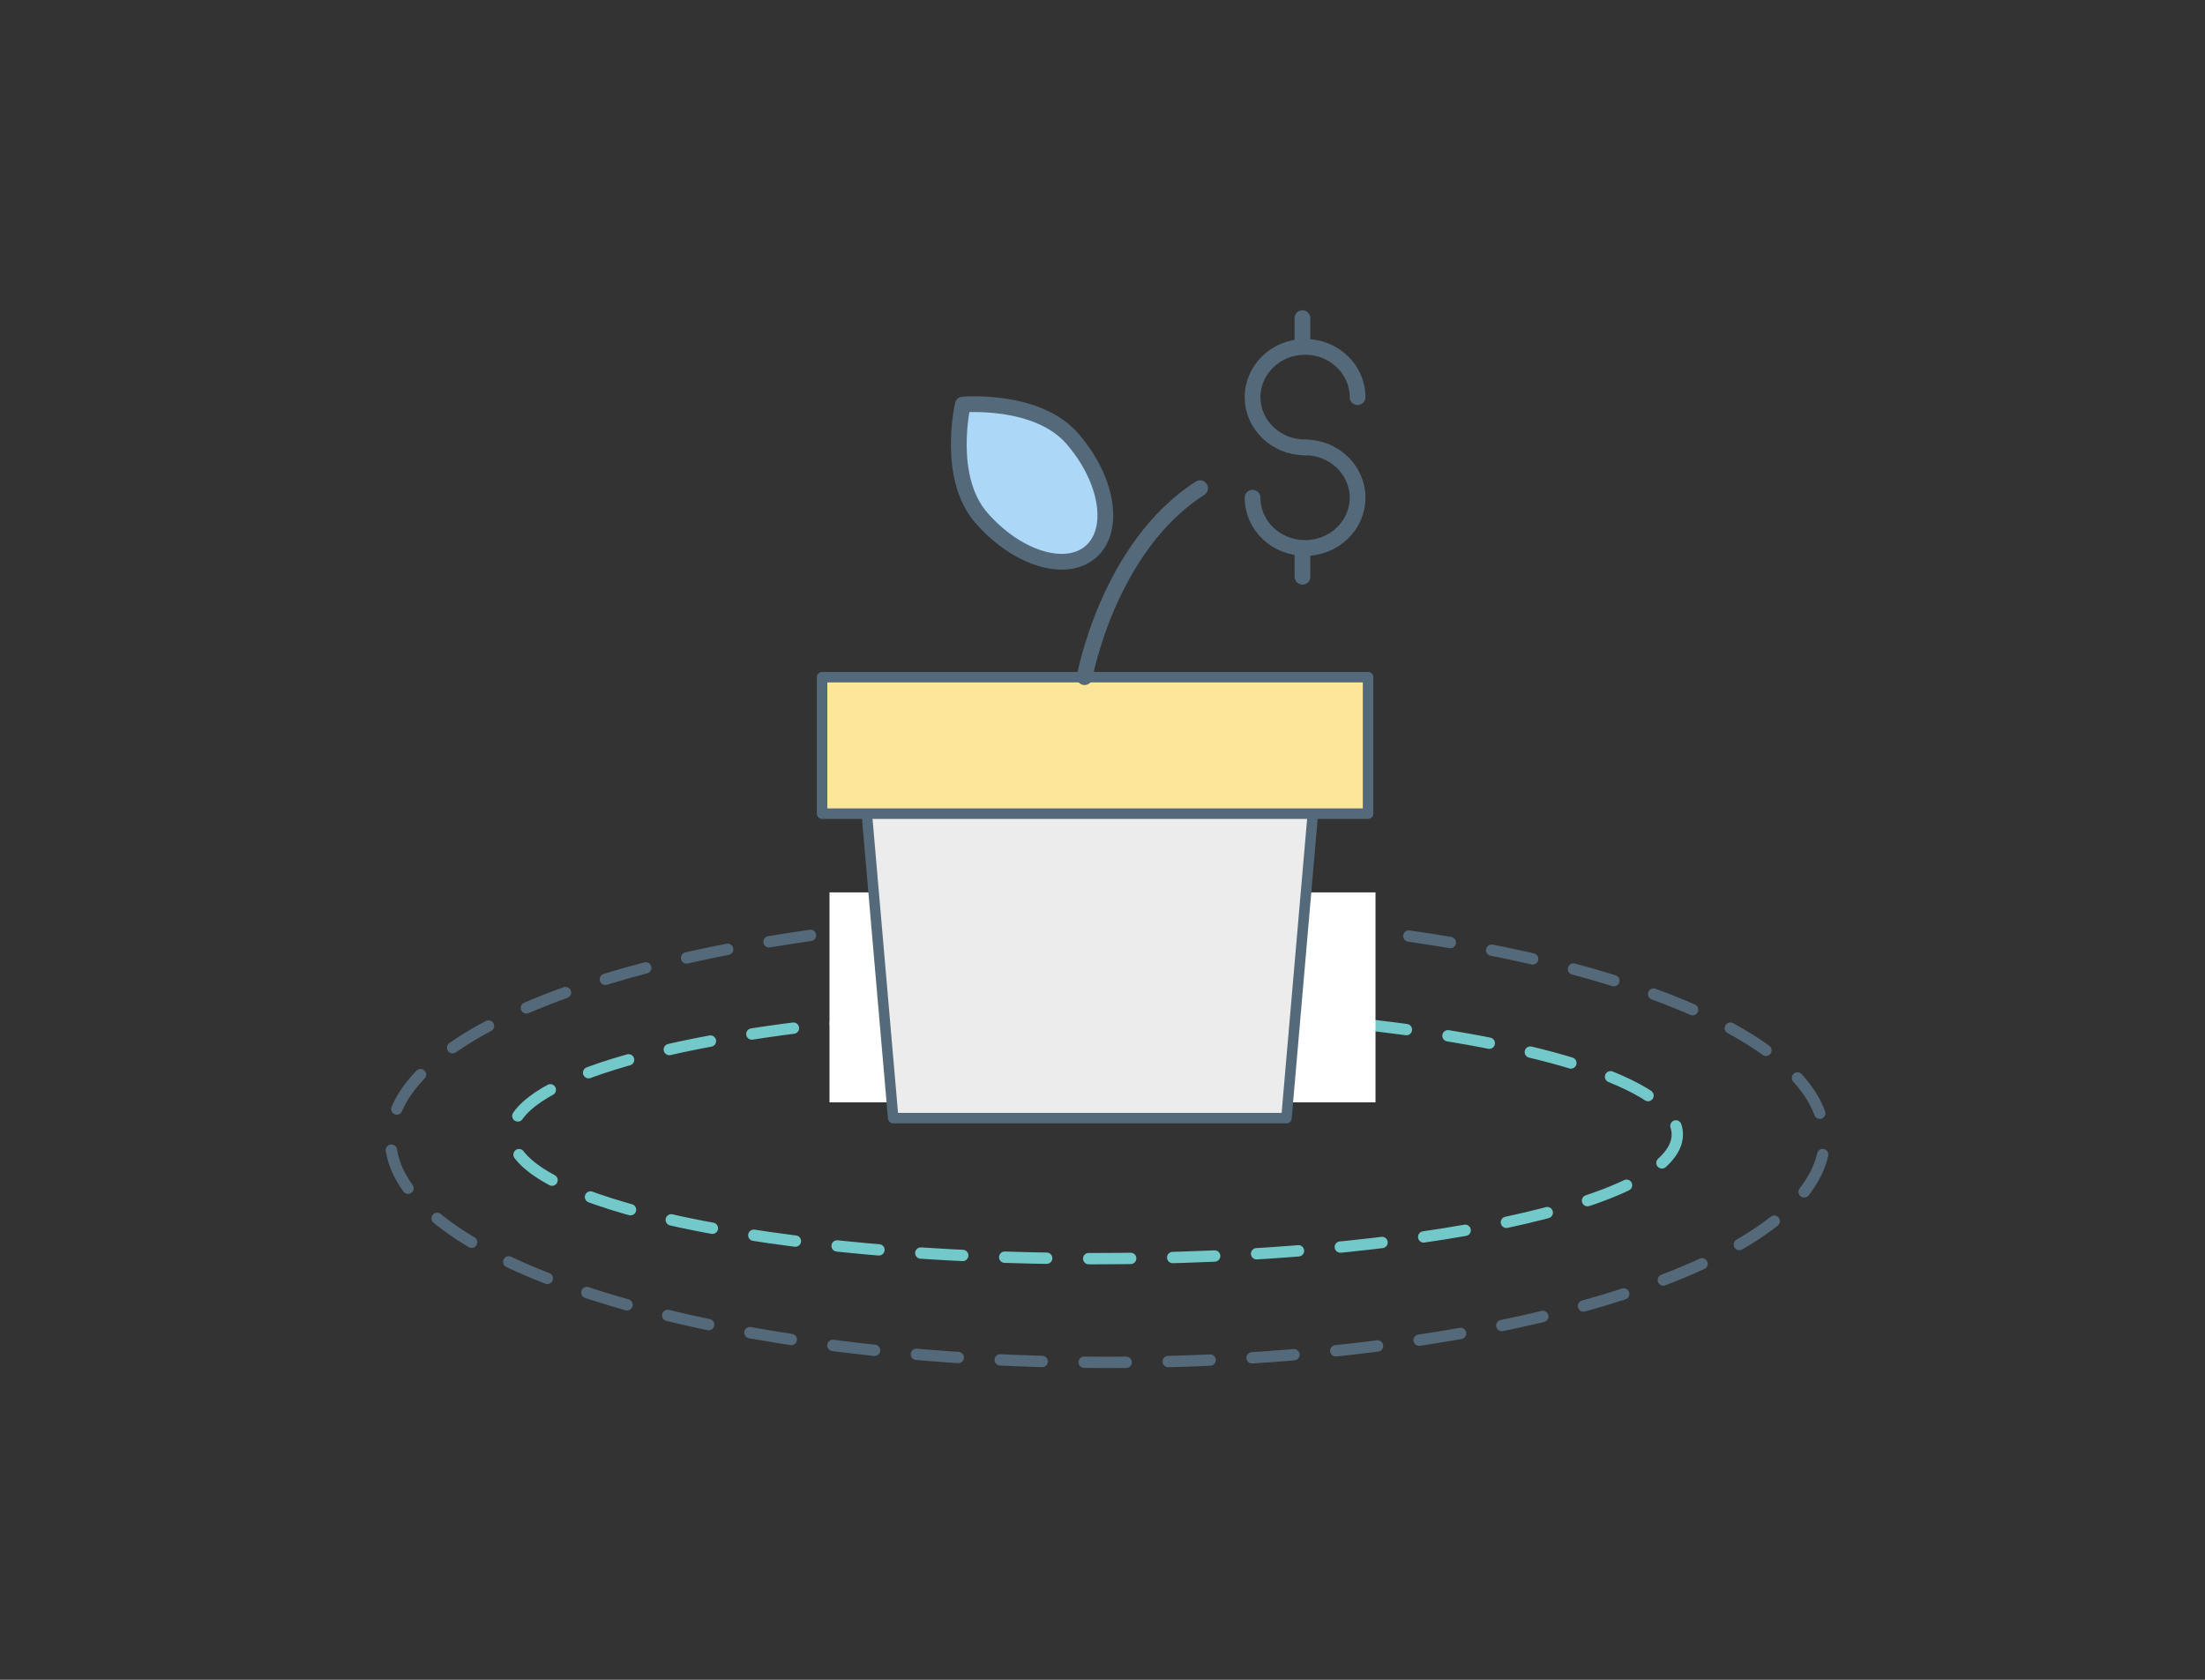 <?xml version="1.0" encoding="UTF-8" standalone="no"?>
<svg width="210px" height="160px" viewBox="0 0 210 160" version="1.1" xmlns="http://www.w3.org/2000/svg" xmlns:xlink="http://www.w3.org/1999/xlink" xmlns:sketch="http://www.bohemiancoding.com/sketch/ns">
    <rect x="0" y="0" width="210" height="160" fill="#333333" stroke="none"/>
    <!-- Generator: Sketch 3.3.1 (12002) - http://www.bohemiancoding.com/sketch -->
    <title>icons</title>
    <desc>Created with Sketch.</desc>
    <defs></defs>
    <g id="Website" stroke="none" stroke-width="1" fill="none" fill-rule="evenodd" sketch:type="MSPage">
        <g id="icons" sketch:type="MSArtboardGroup">
            <g id="icon-referral" sketch:type="MSLayerGroup" transform="translate(15, 19)">
                <g id="Oval-217-+-Oval-218" transform="translate(90, 90) rotate(-45) translate(-90, -90) translate(26.5, 26.5)" stroke-width="1.08" sketch:type="MSShapeGroup" stroke-linecap="round" stroke-dasharray="4,4">
                    <path d="M43.526,42.995 C15.745,45.693 -4.423,53.774 -4.423,63.323 C-4.423,75.08 26.15,84.611 63.863,84.611 C101.577,84.611 132.149,75.08 132.149,63.323 C132.149,53.822 112.184,45.774 84.619,43.036" id="Oval-217" stroke="#546979" transform="translate(63.863, 63.803) rotate(-315) translate(-63.863, -63.803) "></path>
                    <path d="M42.611,51.184 C22.201,52.933 7.792,57.189 7.792,62.161 C7.792,68.693 32.65,73.988 63.314,73.988 C93.978,73.988 118.836,68.693 118.836,62.161 C118.836,57.251 104.784,53.039 84.778,51.251" id="Oval-218" stroke="#73C9C9" transform="translate(63.314, 62.586) rotate(-315) translate(-63.314, -62.586) "></path>
                </g>
                <rect id="Rectangle-189" fill="#FFFFFF" sketch:type="MSShapeGroup" x="64" y="66" width="52" height="20"></rect>
                <g id="Growingmoney" transform="translate(63.293, 10.5)" stroke="#546979" sketch:type="MSShapeGroup" stroke-linecap="round" stroke-linejoin="round">
                    <path d="M4,45 L47,45 L44.226,77 L6.774,77 L4,45 Z" id="Rectangle-1676" fill="#ECECED"></path>
                    <rect id="Rectangle-1676" fill="#FDE699" x="0" y="35" width="52" height="13"></rect>
                    <path d="M25,35 C25,35 27.238,22.609 36,17" id="Path-3722" stroke-width="1.5"></path>
                    <path d="M25.593,23.058 C27.987,20.977 27.198,16.151 23.832,12.279 C20.466,8.407 13.403,9.035 13.403,9.035 C13.403,9.035 11.797,15.942 15.163,19.815 C18.529,23.687 23.199,25.139 25.593,23.058 Z" id="Oval-1452" stroke-width="1.5" fill="#ACD7F7"></path>
                    <g id="Group" transform="translate(41, 0)" stroke-width="1.5">
                        <path d="M4.75,0.802 L4.75,3.538" id="Line-361"></path>
                        <path d="M4.75,22.696 L4.75,25.433" id="Line-361-Copy"></path>
                        <path d="M0,17.907 C0,20.552 2.239,22.696 5,22.696 C7.761,22.696 10,20.552 10,17.907 C10,15.262 7.761,13.117 5,13.117" id="Oval-1392"></path>
                        <path d="M10,8.328 C10,5.683 7.761,3.538 5,3.538 C2.239,3.538 0,5.683 0,8.328 C0,10.973 2.239,13.117 5,13.117" id="Oval-1397"></path>
                    </g>
                </g>
                <g id="Imported-Layers" transform="translate(80.5, 63.5)"></g>
            </g>
        </g>
    </g>
</svg>